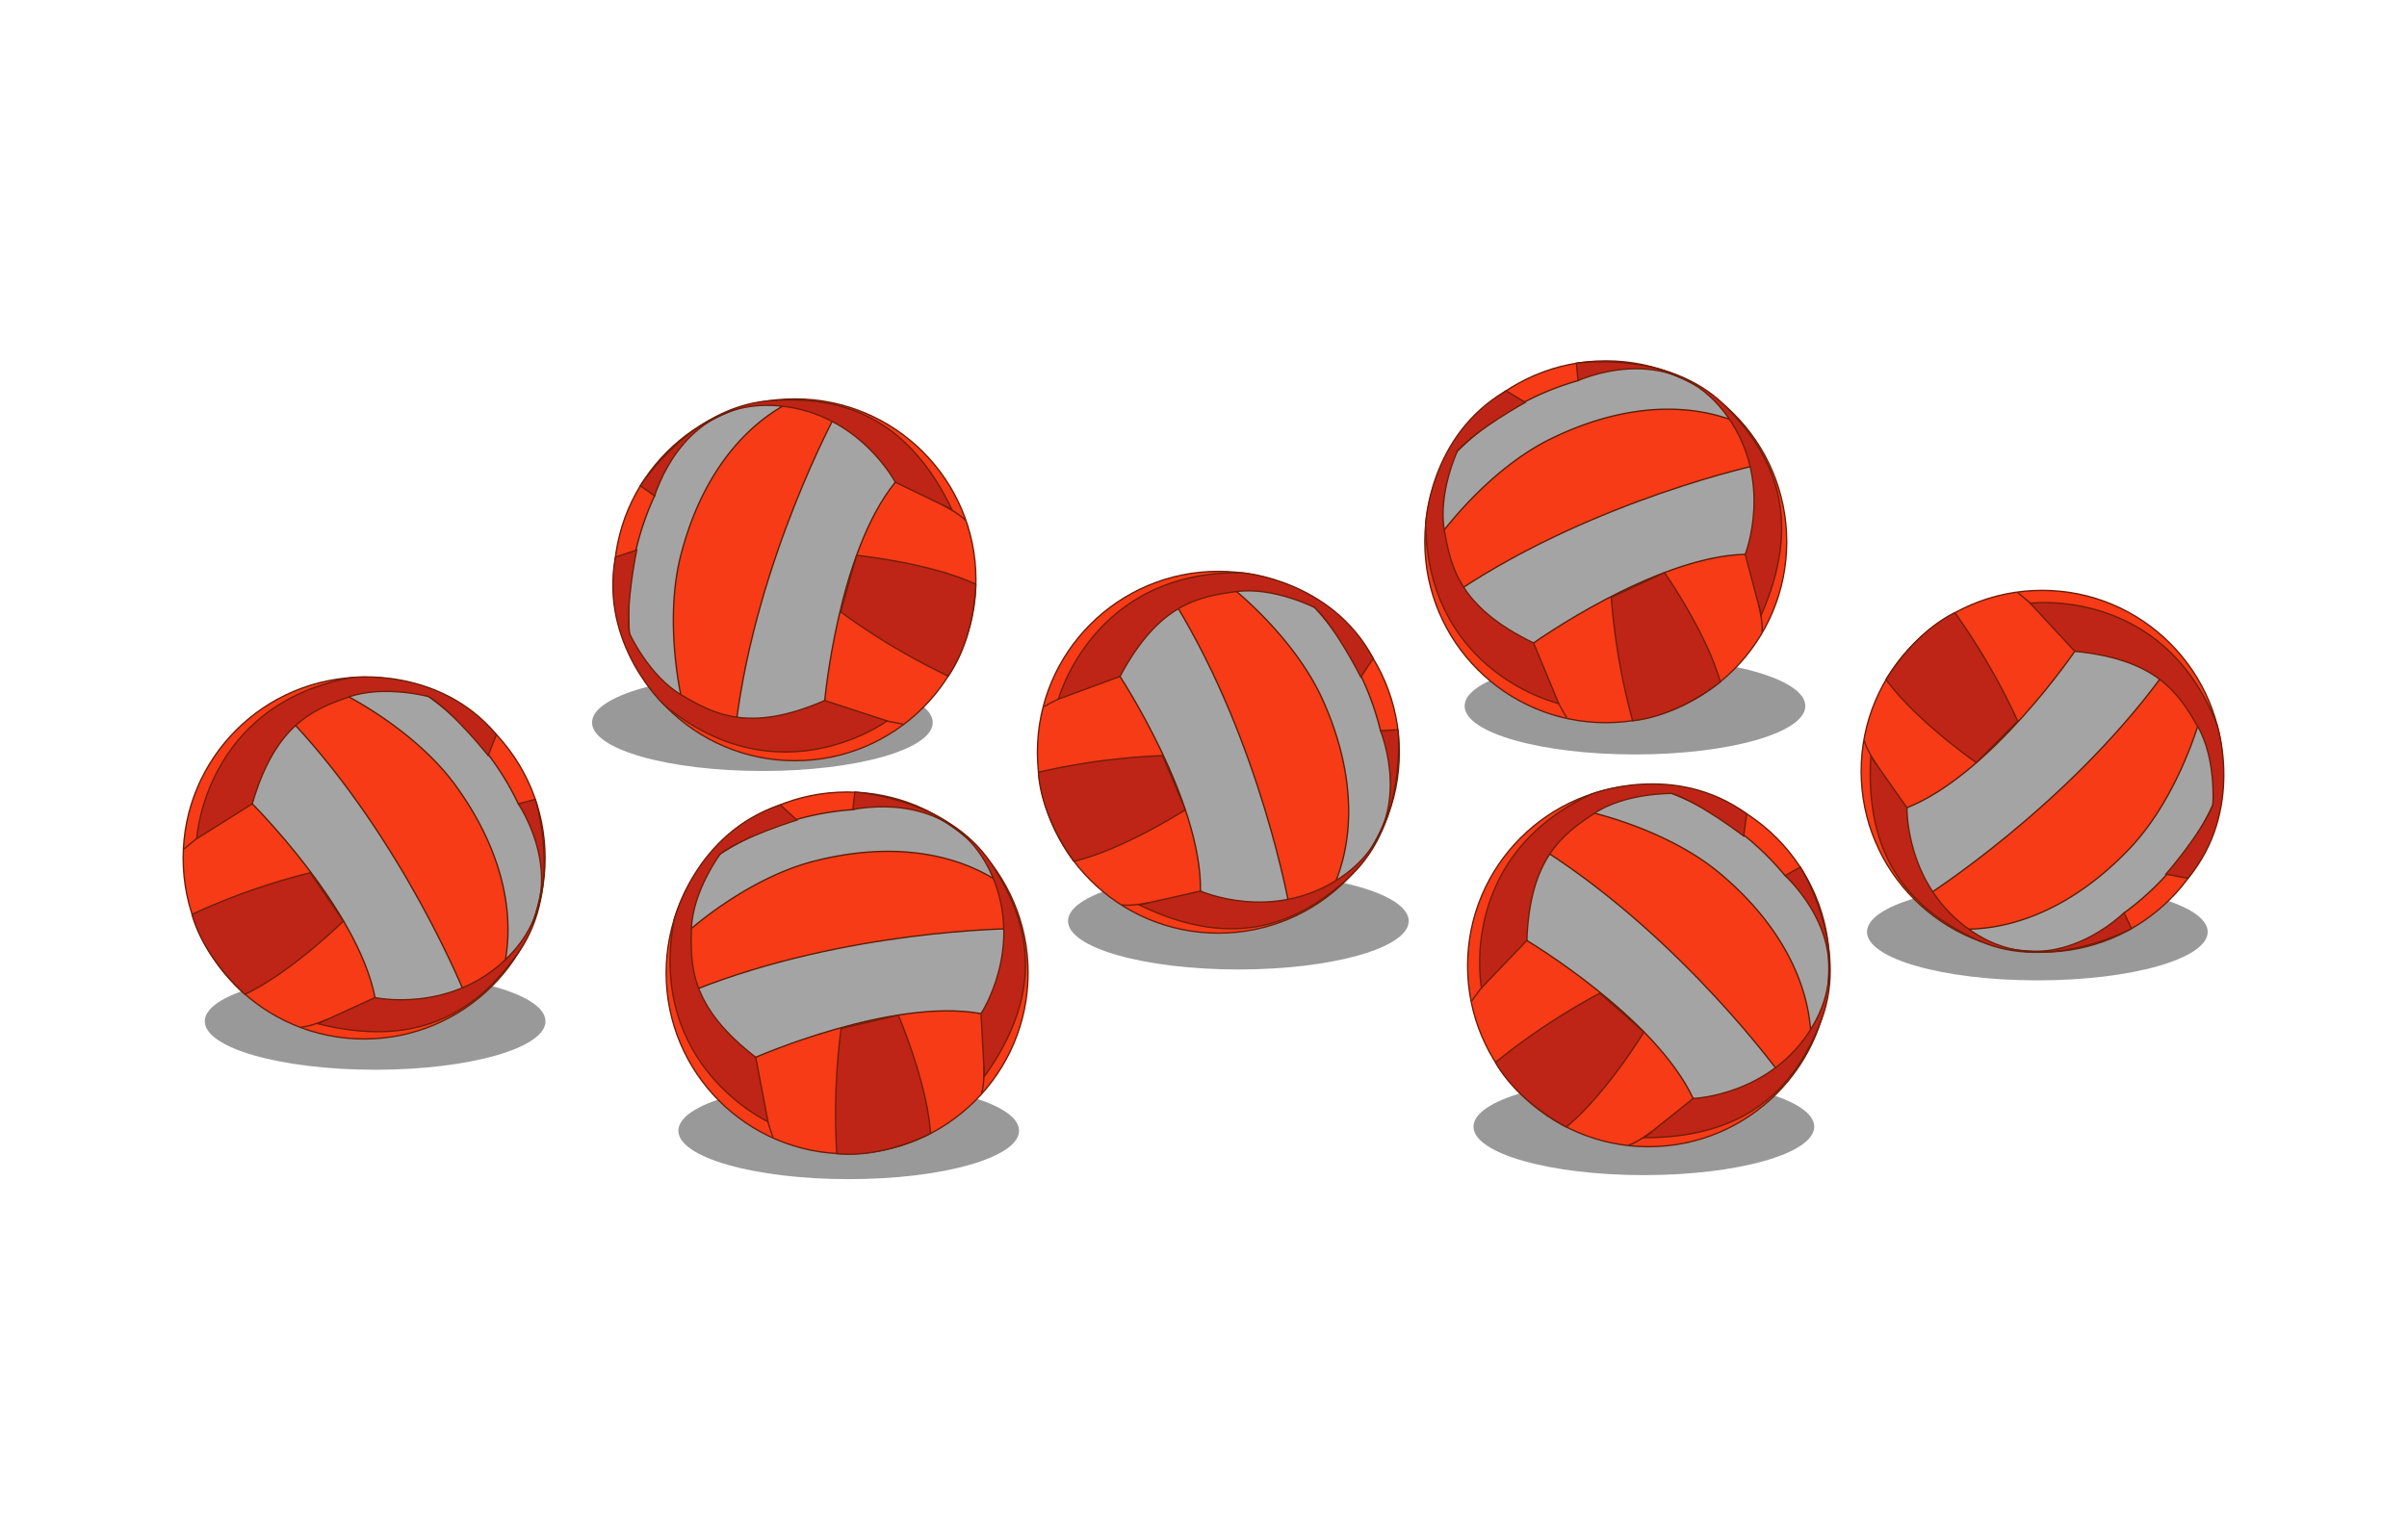 <svg id="Layer_1" data-name="Layer 1" xmlns="http://www.w3.org/2000/svg" viewBox="0 0 800 512"><defs><style>.cls-1{opacity:0.4;}.cls-2{fill:#f73b16;}.cls-2,.cls-5{stroke:#6d1d07;}.cls-2,.cls-3,.cls-4,.cls-5,.cls-6{stroke-miterlimit:10;stroke-width:0.45px;}.cls-3{fill:#a5a4a4;stroke:#5b1e06;}.cls-4{fill:#bf2516;}.cls-4,.cls-6{stroke:#701d07;}.cls-5,.cls-6{fill:none;}</style></defs><ellipse class="cls-1" cx="543.41" cy="234.72" rx="56.62" ry="16.11"/><g id="ball"><circle class="cls-2" cx="533.7" cy="180.12" r="60.14"/><path class="cls-3" d="M509.71,213.77S550,185,580.05,184.29c0,0,7.14-7.86,7.28-8.69s-2.65-21.14-2.65-21.14S530.56,166,484.89,196.25l6.22,14.37Z"/><path class="cls-3" d="M478.81,177.78s15.38-21.35,36.27-31.71,42-12.87,59.73-6.68c0,0-3.68-7.07-10.15-10.72s-21.82-10.92-34.86-5.9l-5.32,3.78A93.19,93.19,0,0,0,484.37,150L478,160.64Z"/><path class="cls-4" d="M518.07,233.9s-43.26-9.9-44.25-59.31c0,0,1-29.67,26.76-44.65l6.37,3.84s-16,8.8-22.58,16.17c0,0-6.49,14.07-4.32,26.34s4.9,25.5,29.66,37.48Z"/><path class="cls-4" d="M535.53,198.58l17.69-8.2s13.95,19.94,18.54,36.31c0,0-13.56,11.31-29.14,12.92A220.13,220.13,0,0,1,535.53,198.58Z"/><path class="cls-4" d="M580.05,184.29s9.6-24-5.86-45.78-39.2-16.28-49.71-12l-.54-5.78s30.41-4.42,49,13.8,25.59,40,12.44,69.91Z"/><path class="cls-5" d="M585.57,210.17s.62-1.71-1-9"/><path class="cls-6" d="M520.75,238.62s-.69-1-2.85-4.9"/></g><ellipse class="cls-1" cx="411.59" cy="306.21" rx="56.62" ry="16.11"/><g id="ball-2" data-name="ball"><circle class="cls-2" cx="404.94" cy="250.1" r="60.14"/><path class="cls-3" d="M372.22,224.85s27.2,41.37,26.78,71.41c0,0,7.59,7.44,8.41,7.61S428.64,302,428.64,302s-9.46-54.52-38-101.3l-14.6,5.66Z"/><path class="cls-3" d="M409.37,195.34s20.75,16.18,30.3,37.45,11.27,42.44,4.4,59.94c0,0,7.21-3.4,11.1-9.73s11.75-21.39,7.23-34.61l-3.57-5.46A93.3,93.3,0,0,0,437,202l-10.44-6.75Z"/><path class="cls-4" d="M351.79,232.43s11.54-42.85,61-42c0,0,29.6,2.17,43.6,28.45l-4.09,6.22S444.08,208.83,437,202c0,0-13.81-7-26.16-5.32s-25.66,3.92-38.59,28.21Z"/><path class="cls-4" d="M386.42,251.23l7.52,18s-20.45,13.18-37,17.13c0,0-10.79-14-11.81-29.61A220.18,220.18,0,0,1,386.42,251.23Z"/><path class="cls-4" d="M399,296.26s23.65,10.51,46-4.11,17.76-38.55,13.85-49.22l5.79-.32s3.25,30.55-15.67,48.48-40.9,24.05-70.32,9.77Z"/><path class="cls-5" d="M372.93,300.79s1.69.68,9.06-.69"/><path class="cls-6" d="M347,234.93s1-.65,5-2.66"/></g><ellipse class="cls-1" cx="253.39" cy="240.22" rx="56.62" ry="16.11"/><g id="ball-3" data-name="ball"><circle class="cls-2" cx="264.22" cy="192.77" r="60.14"/><path class="cls-3" d="M274.12,232.9s4.44-49.32,23.45-72.58c0,0-1.31-10.54-1.84-11.18S278,137.38,278,137.38s-26.5,48.57-33.3,102.93l15,4.65Z"/><path class="cls-3" d="M226.68,232.89s-6.18-25.58-.43-48.17,17.58-40.24,33.84-49.67c0,0-7.76-1.82-14.74.71s-22.51,9.44-27.19,22.61l-.6,6.49a93.33,93.33,0,0,0-8.38,45.68l4,11.78Z"/><path class="cls-4" d="M294.83,239.67S259.14,266,221,234.6c0,0-21.84-20.11-16.45-49.39l7.07-2.33s-3.73,17.85-2.45,27.66c0,0,6.45,14.09,17.18,20.44s22.53,12.89,47.76,1.92Z"/><path class="cls-4" d="M279.41,203.41l5.3-18.76s24.22,2.4,39.62,9.59c0,0-.25,17.65-9.18,30.52A219.51,219.51,0,0,1,279.41,203.41Z"/><path class="cls-4" d="M297.57,160.32s-12-22.93-38.55-25.38-37.89,19.14-41.46,29.92l-4.74-3.35s16.46-25.95,42.43-28.21,47,6.61,61.14,36.1Z"/><path class="cls-5" d="M320.8,173s-.89-1.59-7.52-5.1"/><path class="cls-6" d="M300.16,240.7s-1.21-.12-5.58-1"/></g><ellipse class="cls-1" cx="124.68" cy="339.55" rx="56.62" ry="16.11"/><g id="ball-4" data-name="ball"><circle class="cls-2" cx="121.02" cy="285.28" r="60.14"/><path class="cls-3" d="M83.84,267.24s35.08,34.94,40.81,64.43c0,0,8.94,5.73,9.78,5.73s20.41-6.15,20.41-6.15S134.43,279.82,97,239.85l-13.14,8.52Z"/><path class="cls-3" d="M114.17,230.76s23.62,11.6,37.31,30.47S171.19,300.47,168,319c0,0,6.36-4.8,8.88-11.79s7.13-23.34,0-35.36l-4.61-4.61a93.29,93.29,0,0,0-29.77-35.64l-11.6-4.47Z"/><path class="cls-4" d="M65.39,278.84s2.53-44.31,51.09-53.53c0,0,29.42-3.93,48.5,18.93l-2.73,6.93s-11.35-14.29-19.71-19.57c0,0-15-4-26.7.14s-24.32,9.08-32,35.5Z"/><path class="cls-4" d="M103.13,290.16l11,16.07s-17.33,17.09-32.71,24.34c0,0-13.41-11.48-17.6-26.57A219.48,219.48,0,0,1,103.13,290.16Z"/><path class="cls-4" d="M124.65,331.67s25.3,5.45,44.16-13.42,9.51-41.37,3.5-51l5.6-1.5s9.43,29.25-5.42,50.66-35.12,31.9-66.85,23.94Z"/><path class="cls-5" d="M100.05,341.43s1.79.33,8.73-2.52"/><path class="cls-6" d="M61.18,282.28s.88-.85,4.36-3.64"/></g><ellipse class="cls-1" cx="282.08" cy="375.92" rx="56.62" ry="16.11"/><g id="ball-5" data-name="ball"><circle class="cls-2" cx="281.55" cy="323.47" r="60.14"/><path class="cls-3" d="M251.18,351.51S296.51,331.6,326.06,337c0,0,8.6-6.23,8.91-7s1.72-21.24,1.72-21.24-55.33.23-106.22,20.51l3.14,15.34Z"/><path class="cls-3" d="M228.29,310s19.42-17.76,42-23.62,43.73-4,59.84,5.67c0,0-2.15-7.68-7.74-12.57s-19.13-15.16-32.92-12.91l-6,2.61a93.29,93.29,0,0,0-44.05,14.71L231,293Z"/><path class="cls-4" d="M255.25,372.92s-40.33-18.53-31.19-67.11c0,0,7.08-28.82,35.32-38.23l5.45,5.07s-17.44,5.34-25.41,11.2c0,0-9.23,12.44-9.61,24.91s-.42,25.95,21.37,42.75Z"/><path class="cls-4" d="M279.56,341.92l19-4.41s9.59,22.36,10.72,39.33c0,0-15.58,8.3-31.16,6.69A219.92,219.92,0,0,1,279.56,341.92Z"/><path class="cls-4" d="M326.06,337s14.31-21.56,3.63-46-35.05-23.95-46.22-21.88l.65-5.76s30.67,1.89,45.19,23.54,16.88,44.34-2.12,71Z"/><path class="cls-5" d="M326.17,363.5s1-1.56.84-9.05"/><path class="cls-6" d="M256.91,378.09s-.47-1.12-1.79-5.38"/></g><ellipse class="cls-1" cx="677.14" cy="309.83" rx="56.62" ry="16.11"/><g id="ball-6" data-name="ball"><circle class="cls-2" cx="678.73" cy="256.42" r="60.14"/><path class="cls-3" d="M689.58,216.54s-27.85,40.94-55.77,52c0,0-4,9.85-3.82,10.68s9.82,18.91,9.82,18.91,46.77-29.57,79.12-73.78l-10.81-11.33Z"/><path class="cls-3" d="M731,239.6s-7,25.36-23,42.31-34.91,26.62-53.71,27c0,0,5.9,5.37,13.23,6.54s24.26,2.69,34.75-6.54l3.68-5.38a93.31,93.31,0,0,0,29.52-35.86l2.24-12.22Z"/><path class="cls-4" d="M674.77,200.56s44-5.71,62.05,40.31c0,0,9.31,28.18-9.62,51.15l-7.32-1.4s12-13.79,15.59-23c0,0,1.21-15.44-5.08-26.2S717,219.21,689.58,216.54Z"/><path class="cls-4" d="M670.62,239.74l-13.75,13.82s-20-13.86-30-27.63c0,0,8.8-15.31,22.86-22.22A219.41,219.41,0,0,1,670.62,239.74Z"/><path class="cls-4" d="M633.81,268.57s-.67,25.87,21.36,40.92,42.42,1.69,50.78-6l2.51,5.23s-27,14.68-50.79,4-37.85-28.61-35.89-61.26Z"/><path class="cls-5" d="M619.67,246.2s0,1.83,4.09,8.11"/><path class="cls-6" d="M670.61,197.06s1,.7,4.38,3.61"/></g><ellipse class="cls-1" cx="546.36" cy="374.58" rx="56.62" ry="16.11"/><g id="ball-7" data-name="ball"><circle class="cls-2" cx="547.92" cy="321.1" r="60.14"/><path class="cls-3" d="M507.46,312.68S550,338,562.75,365.21c0,0,10.07,3.38,10.89,3.17s18.29-10.94,18.29-10.94-32.34-44.9-78.41-74.53l-10.66,11.47Z"/><path class="cls-3" d="M528,269.9s25.73,5.49,43.62,20.45,28.68,33.25,30.15,52c0,0,5-6.21,5.73-13.61s1.22-24.37-8.62-34.29l-5.6-3.35a93.22,93.22,0,0,0-37.56-27.3l-12.34-1.51Z"/><path class="cls-4" d="M492.4,328.43s-8.35-43.59,36.49-64.38c0,0,27.58-11,51.65,6.53l-1,7.39S565.1,266.88,555.7,263.8c0,0-15.49-.29-25.86,6.64s-21.37,14.74-22.38,42.24Z"/><path class="cls-4" d="M531.75,330.2l14.63,12.9s-12.63,20.79-25.78,31.57c0,0-15.81-7.86-23.55-21.47A220.34,220.34,0,0,1,531.75,330.2Z"/><path class="cls-4" d="M562.75,365.21s25.86-.88,39.56-23.78-.87-42.44-9-50.33l5.07-2.82s16.28,26.06,7.09,50.46-26.28,39.5-59,39.51Z"/><path class="cls-5" d="M541.28,380.68s1.81-.13,7.84-4.58"/><path class="cls-6" d="M489.16,332.78s.64-1,3.34-4.58"/></g></svg>